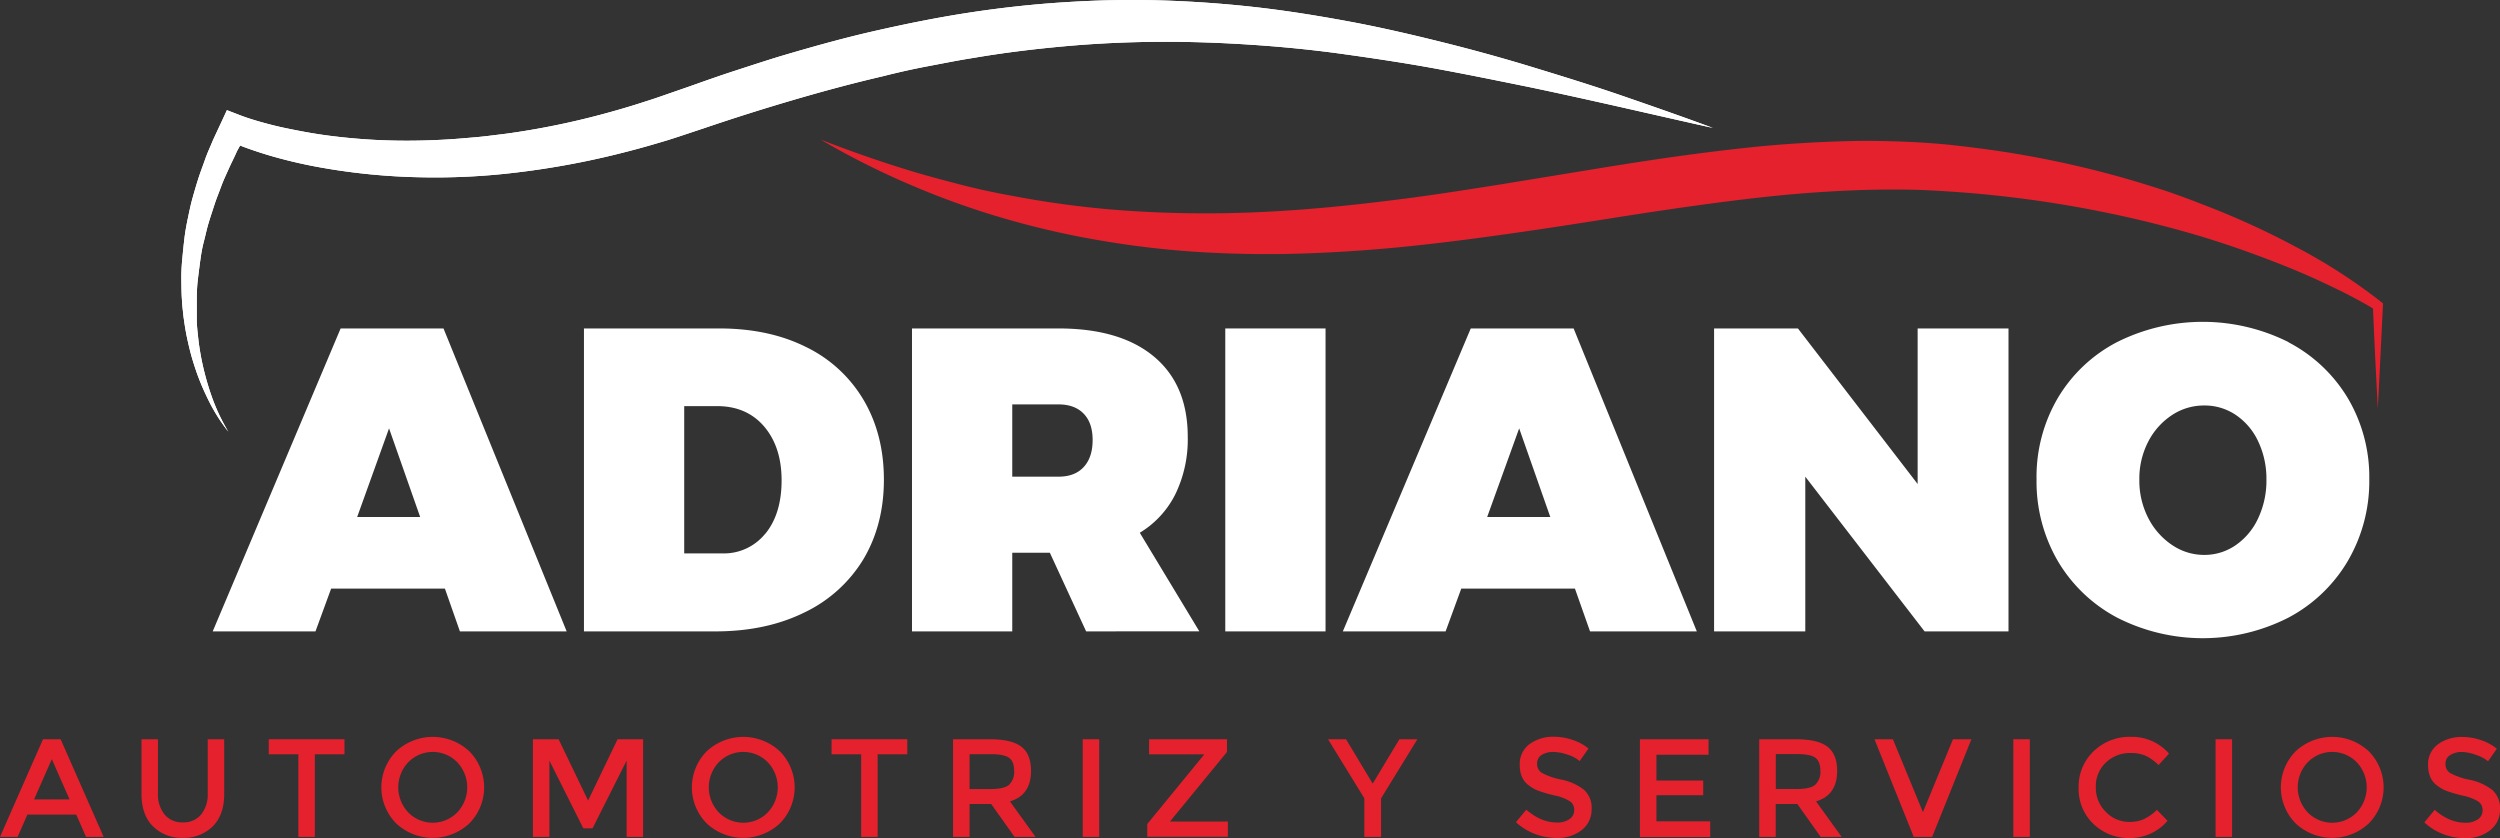 <svg xmlns="http://www.w3.org/2000/svg" viewBox="0 0 797.92 267.46"><rect x="0" y="0" width="797.92" height="267.46" fill="#333333" stroke="none"/><defs><style>.cls-1{fill:#e5212d;}.cls-2{fill:#fff;}</style></defs><g id="Capa_2" data-name="Capa 2"><g id="Capa_1-2" data-name="Capa 1"><path class="cls-1" d="M758.92,130.47,758.08,114l-.75-16.47.64,1.27a152.21,152.21,0,0,0-13.91-7.38c-4.73-2.31-9.56-4.42-14.44-6.4-9.78-3.89-19.68-7.42-29.75-10.34s-20.26-5.38-30.52-7.4-20.6-3.6-31-4.74q-7.77-.86-15.59-1.38c-2.41-.17-5.3-.33-7.81-.45s-5.09-.18-7.69-.2c-10.35-.11-20.75.35-31.15,1.15s-20.83,2.07-31.28,3.47-20.9,3-31.4,4.66-21,3.3-31.64,4.8-21.26,2.89-32,4-21.51,1.87-32.32,2.27-21.67.3-32.5-.29A292.1,292.1,0,0,1,352.68,77,272,272,0,0,1,321,69.86,258.26,258.26,0,0,1,290.6,59a255.74,255.74,0,0,1-28.69-14.45c10,3.87,20,7.39,30.15,10.41,5.08,1.5,10.19,2.85,15.3,4.16s10.27,2.4,15.45,3.34A310.7,310.7,0,0,0,354,66.81q15.66,1.32,31.37,1.28c10.46,0,20.92-.49,31.38-1.31s20.89-2,31.33-3.34,20.88-3,31.34-4.66l31.49-5.15c10.54-1.71,21.13-3.35,31.81-4.72,5.34-.69,10.7-1.33,16.07-1.89s10.79-1,16.21-1.33,10.86-.57,16.31-.68,10.93,0,16.4.21q4.08.16,8.27.46c2.81.22,5.23.4,8.12.75q8.11.89,16.17,2.13a320.52,320.52,0,0,1,31.88,6.69c5.25,1.37,10.45,2.93,15.62,4.55s10.27,3.5,15.31,5.48a254.14,254.14,0,0,1,29.53,13.44,177.49,177.49,0,0,1,27.27,17.55l.67.54,0,.73L759.75,114Z"/><path class="cls-2" d="M72.88,137.79a56.3,56.3,0,0,1-6.74-10.88Q64.72,124,63.55,121c-.78-2-1.46-4.06-2.09-6.13s-1.13-4.17-1.6-6.29-.84-4.25-1.13-6.4c-.18-1.08-.27-2.16-.39-3.24s-.23-2.17-.27-3.25c-.16-2.18-.16-4.36-.19-6.54s.09-4.37.3-6.54.42-4.35.68-6.52.66-4.33,1.11-6.47.89-4.29,1.48-6.4,1.2-4.2,1.87-6.29,1.47-4.12,2.19-6.19,1.66-4,2.49-6.07l2.77-5.94,1.65-3.57,4.12,1.59c1.95.76,4.39,1.53,6.66,2.17s4.67,1.26,7,1.77c4.75,1,9.54,1.93,14.38,2.56a191.59,191.59,0,0,0,29.23,1.62c4.89-.1,9.77-.34,14.65-.78,2.43-.2,4.87-.4,7.3-.7s4.86-.58,7.28-.92a249.94,249.94,0,0,0,28.77-5.89c4.73-1.26,9.44-2.63,14.1-4.16,2.34-.72,4.66-1.53,7-2.35L220,27.61c4.73-1.68,9.45-3.36,14.34-4.95S244,19.5,248.9,18c9.75-2.89,19.56-5.66,29.51-7.94s20-4.33,30.09-5.9S328.8,1.44,339,.77s20.48-.95,30.72-.66,20.45,1,30.58,2.13S420.53,5,430.52,6.85s19.87,4.15,29.69,6.59,19.56,5.13,29.21,8.08,19.28,5.92,28.8,9.21,19,6.59,28.48,10.1c-19.67-4.37-39.24-9-58.86-13.09-9.83-2-19.63-4-29.46-5.81s-19.69-3.28-29.54-4.66-19.73-2.35-29.6-3-19.75-1-29.62-.93-19.71.52-29.51,1.4-19.6,2.06-29.32,3.73c-4.87.75-9.71,1.74-14.56,2.65s-9.67,2-14.47,3.22c-9.63,2.23-19.2,4.82-28.72,7.61s-18.86,5.75-28.44,9l-7.19,2.39c-2.44.81-4.89,1.6-7.37,2.3-4.93,1.48-9.91,2.79-14.91,4a262.86,262.86,0,0,1-30.42,5.43,213.94,213.94,0,0,1-30.89,1.5,201.91,201.91,0,0,1-30.82-3,152.85,152.85,0,0,1-15.16-3.42c-2.5-.69-5-1.48-7.46-2.33s-4.84-1.74-7.51-3l5.77-2-3,5.42C74.8,50.19,73.84,52,73,53.89s-1.73,3.74-2.43,5.67-1.5,3.83-2.13,5.79-1.29,3.9-1.88,5.87-1,4-1.53,6-.85,4-1.13,6.07-.54,4.09-.78,6.14-.31,4.12-.32,6.19,0,4.13,0,6.21.26,4.14.48,6.21.56,4.12.94,6.18a89,89,0,0,0,3.28,12.12A61.24,61.24,0,0,0,72.88,137.79Z"/><path class="cls-2" d="M72.88,137.79a56.3,56.3,0,0,1-6.74-10.88Q64.72,124,63.55,121c-.78-2-1.46-4.06-2.09-6.13s-1.13-4.17-1.6-6.29-.84-4.25-1.13-6.4c-.18-1.08-.27-2.16-.39-3.24s-.23-2.17-.27-3.25c-.16-2.18-.16-4.36-.19-6.54s.09-4.37.3-6.54.42-4.35.68-6.52.66-4.33,1.11-6.47.89-4.29,1.48-6.4,1.2-4.2,1.87-6.29,1.47-4.12,2.19-6.19,1.66-4,2.49-6.07l2.77-5.94,1.65-3.57,4.12,1.59c1.95.76,4.39,1.53,6.66,2.17s4.67,1.26,7,1.77c4.75,1,9.54,1.93,14.38,2.56a191.59,191.59,0,0,0,29.23,1.62c4.89-.1,9.77-.34,14.65-.78,2.43-.2,4.87-.4,7.3-.7s4.86-.58,7.28-.92a249.94,249.94,0,0,0,28.77-5.89c4.73-1.26,9.44-2.63,14.1-4.16,2.34-.72,4.66-1.53,7-2.35L220,27.61c4.73-1.68,9.45-3.36,14.34-4.95S244,19.5,248.9,18c9.75-2.89,19.56-5.66,29.51-7.94s20-4.33,30.09-5.9S328.8,1.44,339,.77s20.48-.95,30.72-.66,20.45,1,30.58,2.13S420.53,5,430.52,6.85s19.87,4.15,29.69,6.59,19.56,5.13,29.21,8.08,19.28,5.92,28.8,9.21,19,6.59,28.48,10.1c-19.67-4.37-39.24-9-58.86-13.09-9.83-2-19.63-4-29.46-5.81s-19.69-3.28-29.54-4.66-19.73-2.35-29.6-3-19.75-1-29.62-.93-19.71.52-29.51,1.4-19.6,2.06-29.32,3.73c-4.87.75-9.71,1.74-14.56,2.65s-9.67,2-14.47,3.22c-9.63,2.23-19.2,4.82-28.72,7.61s-18.86,5.75-28.44,9l-7.19,2.39c-2.44.81-4.89,1.6-7.37,2.3-4.93,1.48-9.91,2.79-14.91,4a262.86,262.86,0,0,1-30.42,5.43,213.94,213.94,0,0,1-30.89,1.5,201.91,201.91,0,0,1-30.82-3,152.85,152.85,0,0,1-15.16-3.42c-2.5-.69-5-1.48-7.46-2.33s-4.84-1.74-7.51-3l5.77-2-3,5.42C74.8,50.19,73.84,52,73,53.89s-1.73,3.74-2.43,5.67-1.5,3.83-2.13,5.79-1.29,3.9-1.88,5.87-1,4-1.53,6-.85,4-1.13,6.07-.54,4.09-.78,6.14-.31,4.12-.32,6.19,0,4.13,0,6.21.26,4.14.48,6.21.56,4.12.94,6.18a89,89,0,0,0,3.28,12.12A61.24,61.24,0,0,0,72.88,137.79Z"/><path class="cls-2" d="M146.79,201.52,142,187.86H105.69l-5,13.66H67.89l40.83-96.69h32.83l39.31,96.69ZM114,165H134.1l-9.93-28.28Z"/><path class="cls-2" d="M257.28,110.76a43.21,43.21,0,0,1,18.35,16.9q6.48,11,6.48,25.45t-6.62,25.51a44.3,44.3,0,0,1-18.83,16.9q-12.21,6-28.35,6H186.38V104.83h43.18Q245.42,104.83,257.28,110.76Zm-13,59.58q5.17-6.33,5.18-17t-5.59-17.24q-5.58-6.48-15-6.48H218.38v47h12A16.92,16.92,0,0,0,244.24,170.34Z"/><path class="cls-2" d="M346.66,201.52l-11.58-25.1h-12v25.1h-32V104.83h46.76q19.73,0,30.49,9t10.76,25.59a40.06,40.06,0,0,1-3.93,18.27,30.06,30.06,0,0,1-11.38,12.35l19,31.45Zm-23.58-49.38h14.75q5.25,0,8.08-3.11t2.82-8.61c0-3.59-.94-6.38-2.82-8.35s-4.58-3-8.08-3H323.08Z"/><path class="cls-2" d="M391.07,104.83h32v96.69h-32Z"/><path class="cls-2" d="M507.49,201.52l-4.82-13.66H466.39l-5,13.66H428.59l40.83-96.69h32.83l39.32,96.69ZM474.66,165H494.8l-9.93-28.28Z"/><path class="cls-2" d="M612.05,104.83h29v96.69H614.26l-38.07-49.38v49.38H547.08V104.83h26.76l38.21,49.65Z"/><path class="cls-2" d="M730.4,109.24a47.86,47.86,0,0,1,19,17.93A49.45,49.45,0,0,1,756.2,153,50.43,50.43,0,0,1,749.37,179a48.09,48.09,0,0,1-19,18.14,60.21,60.21,0,0,1-54.62,0,48.09,48.09,0,0,1-19-18.14A50.43,50.43,0,0,1,650,153,49.64,49.64,0,0,1,656.81,127a47.37,47.37,0,0,1,19-17.87,61.08,61.08,0,0,1,54.62.07Zm-37.17,23.24a22.34,22.34,0,0,0-7.59,8.49,25.76,25.76,0,0,0-2.83,12.14,26.15,26.15,0,0,0,2.83,12.2,22.81,22.81,0,0,0,7.59,8.62,18.14,18.14,0,0,0,10.27,3.18A17.47,17.47,0,0,0,713.57,174a21.12,21.12,0,0,0,7.18-8.62,28.17,28.17,0,0,0,2.62-12.27,27.75,27.75,0,0,0-2.62-12.21,20.63,20.63,0,0,0-7.18-8.48,17.71,17.71,0,0,0-10.07-3A18.44,18.44,0,0,0,693.23,132.48Z"/><path class="cls-1" d="M8.74,260,5.62,267.1H0l13.73-31.16h5.62L33.08,267.1H27.46L24.34,260Zm13.46-4.86-5.66-12.84-5.66,12.84Z"/><path class="cls-1" d="M52.56,260a7.26,7.26,0,0,0,5.8,2.49,7.26,7.26,0,0,0,5.8-2.49,10.13,10.13,0,0,0,2.14-6.78V235.94h5.26v17.47q0,6.73-3.7,10.37a13,13,0,0,1-9.5,3.63,13,13,0,0,1-9.5-3.63q-3.69-3.63-3.7-10.37V235.94h5.26v17.25A10.13,10.13,0,0,0,52.56,260Z"/><path class="cls-1" d="M100.49,240.75V267.1H95.23V240.75H85.78v-4.81h24.16v4.81Z"/><path class="cls-1" d="M149.8,262.8a17.1,17.1,0,0,1-23.36,0,16.36,16.36,0,0,1,0-23,17.1,17.1,0,0,1,23.36,0,16.36,16.36,0,0,1,0,23Zm-3.86-19.51a10.92,10.92,0,0,0-15.64,0,11.64,11.64,0,0,0,0,16,10.92,10.92,0,0,0,15.64,0,11.64,11.64,0,0,0,0-16Z"/><path class="cls-1" d="M175.35,267.1h-5.26V235.94h8.2l9.41,19.57,9.41-19.57h8.15V267.1H200V242.76l-10.88,21.62h-2.94l-10.83-21.62Z"/><path class="cls-1" d="M248.91,262.8a17.1,17.1,0,0,1-23.36,0,16.36,16.36,0,0,1,0-23,17.1,17.1,0,0,1,23.36,0,16.36,16.36,0,0,1,0,23Zm-3.85-19.51a10.93,10.93,0,0,0-15.65,0,11.64,11.64,0,0,0,0,16,10.93,10.93,0,0,0,15.65,0,11.67,11.67,0,0,0,0-16Z"/><path class="cls-1" d="M280.12,240.75V267.1h-5.26V240.75h-9.45v-4.81h24.16v4.81Z"/><path class="cls-1" d="M329.07,246.06q0,7.71-6.73,9.72l8.16,11.32h-6.69l-7.44-10.48h-6.91V267.1h-5.27V235.94h11.6q7.13,0,10.21,2.4T329.07,246.06Zm-7,4.41a5.56,5.56,0,0,0,1.61-4.44c0-2-.55-3.43-1.65-4.19s-3.06-1.13-5.89-1.13h-6.68v11.14H316Q320.47,251.85,322.07,250.47Z"/><path class="cls-1" d="M345.57,235.94h5.26V267.1h-5.26Z"/><path class="cls-1" d="M384.31,240.75H366.75v-4.81h24.87V240l-18.1,22.07v.13h18.37v4.86H366.17V263l18.14-22.16Z"/><path class="cls-1" d="M440.8,267.1h-5.35V254.79l-11.59-18.85h5.75l8.51,14.17,8.52-14.17h5.75L440.8,254.79Z"/><path class="cls-1" d="M495.84,240a7,7,0,0,0-3.77.93,3.14,3.14,0,0,0-1.47,2.83,3.29,3.29,0,0,0,1.47,2.9,22.1,22.1,0,0,0,6.27,2.16,17.29,17.29,0,0,1,7.22,3.26,7.7,7.7,0,0,1,2.43,6.17,8.18,8.18,0,0,1-3.08,6.62,12.23,12.23,0,0,1-8.07,2.55,18.94,18.94,0,0,1-13-5l3.3-4q4.72,4.11,9.81,4.1a6.69,6.69,0,0,0,4-1.09,3.4,3.4,0,0,0,1.49-2.9,3.25,3.25,0,0,0-1.4-2.81,15,15,0,0,0-4.84-1.83,43.11,43.11,0,0,1-5.21-1.51,11.58,11.58,0,0,1-3.17-1.81q-2.76-2.08-2.76-6.42a7.79,7.79,0,0,1,3.14-6.66,12.66,12.66,0,0,1,7.78-2.34,18.48,18.48,0,0,1,5.93,1,15.44,15.44,0,0,1,5.08,2.76l-2.81,4a10.59,10.59,0,0,0-3.74-2A14.32,14.32,0,0,0,495.84,240Z"/><path class="cls-1" d="M545.31,235.94v4.94H528.68v8.25h14.93v4.68H528.68v8.34h17.16v5H523.41V235.94Z"/><path class="cls-1" d="M586.36,246.06q0,7.71-6.73,9.72l8.16,11.32H581.1l-7.44-10.48h-6.91V267.1h-5.26V235.94h11.59q7.13,0,10.21,2.4T586.36,246.06Zm-7,4.41A5.56,5.56,0,0,0,581,246c0-2-.55-3.43-1.65-4.19s-3.06-1.13-5.88-1.13h-6.69v11.14h6.55C576.27,251.85,578.3,251.39,579.37,250.47Z"/><path class="cls-1" d="M616.68,267.1H610.8l-12.53-31.16h5.88l9.59,23.27,9.59-23.27h5.88Z"/><path class="cls-1" d="M642.59,235.94h5.26V267.1h-5.26Z"/><path class="cls-1" d="M679.64,262.33a11,11,0,0,0,4.68-.92,16,16,0,0,0,4.1-2.91l3.39,3.47a15.6,15.6,0,0,1-12,5.49,16.09,16.09,0,0,1-11.72-4.55,15.38,15.38,0,0,1-4.66-11.5,15.55,15.55,0,0,1,4.75-11.6,16.45,16.45,0,0,1,12-4.63,15.66,15.66,0,0,1,12.1,5.35l-3.34,3.65a14.68,14.68,0,0,0-4.21-3,11.75,11.75,0,0,0-4.66-.85,11.1,11.1,0,0,0-7.94,3.05,10.31,10.31,0,0,0-3.21,7.81,10.74,10.74,0,0,0,3.19,7.93A10.3,10.3,0,0,0,679.64,262.33Z"/><path class="cls-1" d="M707.14,235.94h5.27V267.1h-5.27Z"/><path class="cls-1" d="M756.05,262.8a17.1,17.1,0,0,1-23.36,0,16.38,16.38,0,0,1,0-23,17.1,17.1,0,0,1,23.36,0,16.36,16.36,0,0,1,0,23Zm-3.85-19.51a10.93,10.93,0,0,0-15.65,0,11.64,11.64,0,0,0,0,16,10.93,10.93,0,0,0,15.65,0,11.67,11.67,0,0,0,0-16Z"/><path class="cls-1" d="M785.77,240A7,7,0,0,0,782,241a3.14,3.14,0,0,0-1.47,2.83,3.29,3.29,0,0,0,1.47,2.9,22.12,22.12,0,0,0,6.26,2.16,17.28,17.28,0,0,1,7.23,3.26,7.7,7.7,0,0,1,2.43,6.17,8.18,8.18,0,0,1-3.08,6.62,12.23,12.23,0,0,1-8.07,2.55,18.94,18.94,0,0,1-13-5l3.3-4q4.73,4.11,9.8,4.1a6.7,6.7,0,0,0,4-1.09,3.4,3.4,0,0,0,1.49-2.9,3.27,3.27,0,0,0-1.4-2.81,15,15,0,0,0-4.84-1.83,43.94,43.94,0,0,1-5.22-1.51,11.67,11.67,0,0,1-3.16-1.81c-1.84-1.39-2.77-3.53-2.77-6.42a7.8,7.8,0,0,1,3.15-6.66,12.66,12.66,0,0,1,7.78-2.34,18.48,18.48,0,0,1,5.93,1,15.44,15.44,0,0,1,5.08,2.76l-2.81,4a10.59,10.59,0,0,0-3.74-2A14.32,14.32,0,0,0,785.77,240Z"/></g></g></svg>